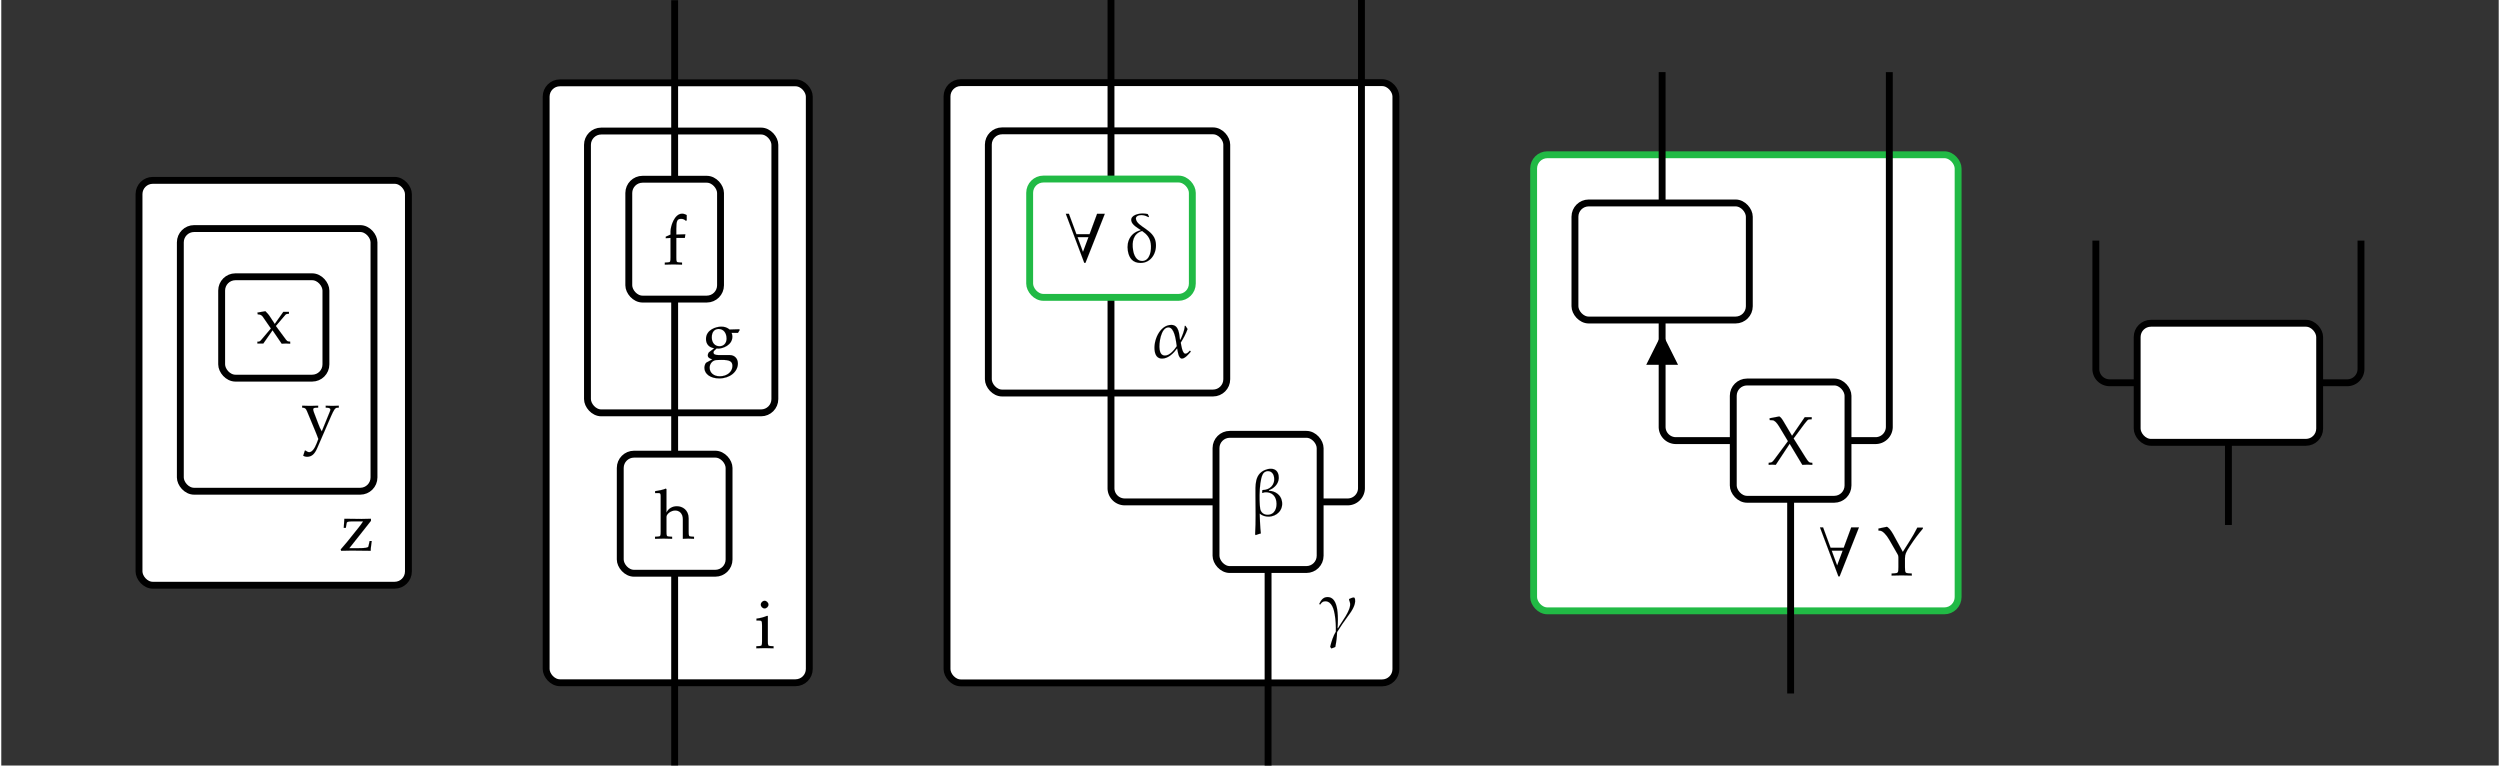 <?xml version="1.0" encoding="UTF-8" standalone="no"?>
<svg
   xmlns:dc="http://purl.org/dc/elements/1.1/"
   xmlns:cc="http://creativecommons.org/ns#"
   xmlns:rdf="http://www.w3.org/1999/02/22-rdf-syntax-ns#"
   xmlns:svg="http://www.w3.org/2000/svg"
   xmlns="http://www.w3.org/2000/svg"
   xmlns:sodipodi="http://sodipodi.sourceforge.net/DTD/sodipodi-0.dtd"
   xmlns:inkscape="http://www.inkscape.org/namespaces/inkscape"
   width="725"
   height="222"
   viewBox="0 -11116 36265 11116"
   id="svg3236"
   version="1.1"
   inkscape:version="0.48.4 r9939"
   sodipodi:docname="sprops3.svg">
  <rect x="0" y="-11116" width="36265" height="11116" fill="#333333" stroke="none"/>
  <defs
     id="defs3448" />
  <sodipodi:namedview
     pagecolor="#ffffff"
     bordercolor="#666666"
     borderopacity="1"
     objecttolerance="10"
     gridtolerance="10"
     guidetolerance="10"
     inkscape:pageopacity="0"
     inkscape:pageshadow="2"
     inkscape:window-width="1855"
     inkscape:window-height="1056"
     id="namedview3446"
     showgrid="false"
     inkscape:zoom="2.3310345"
     inkscape:cx="468.53924"
     inkscape:cy="111"
     inkscape:window-x="65"
     inkscape:window-y="24"
     inkscape:window-maximized="1"
     inkscape:current-layer="svg3236" />
  <g
     transform="translate(3957, -2618)"
     id="g3238">
    <g
       id="g3240">
      <rect
         x="-1957"
         y="-5879"
         width="3912"
         height="5879"
         rx="200"
         ry="200"
         fill="#FFFFFF"
         stroke="#000000"
         stroke-width="100"
         id="rect3242" />
      <g
         transform="translate(956, -503)"
         id="g3244">
        <path
           d="M455 432l-314 -397h135c96 0 138 7 142 25l18 79h30l-6 -47c-7 -48 -9 -72 -9 -95l-276 3c-43 0 -49 0 -153 -3l-6 20l90 105l170 212c27 34 44 57 65 90h-143c-74 0 -92 -5 -96 -26l-12 -68h-30c6 69 7 81 9 132l248 -3c38 0 68 1 138 3v-30"
           fill="black"
           stroke="black"
           stroke-width="1"
           transform="translate(0, 0) scale(1, -1)"
           id="path3246" />
      </g>
    </g>
    <g
       id="g3248">
      <rect
         x="-1357"
         y="-5179"
         width="2812"
         height="3814"
         rx="200"
         ry="200"
         fill="#FFFFFF"
         stroke="#000000"
         stroke-width="100"
         id="rect3250" />
      <g
         transform="translate(400, -2148)"
         id="g3252">
        <path
           d="M297 86l119 292c4 10 6 19 6 26c0 14 -14 23 -42 25l-26 2v28c79 -3 79 -3 95 -3s16 0 95 3v-28l-28 -2c-25 -3 -44 -30 -84 -121l-203 -468c-38 -87 -81 -123 -148 -123c-19 0 -35 5 -54 15l24 75h13c17 -15 35 -23 51 -23c38 0 77 47 109 131l23 61 c-18 50 -28 74 -56 142l-109 262c-15 35 -27 46 -52 49l-18 2v28c97 -3 97 -3 116 -3s19 0 116 3v-28l-38 -2c-23 -1 -34 -9 -34 -23c0 -10 4 -25 10 -42l64 -168c18 -49 29 -72 51 -110"
           fill="black"
           stroke="black"
           stroke-width="1"
           transform="translate(0, 0) scale(1, -1)"
           id="path3254" />
      </g>
    </g>
    <g
       id="g3256">
      <rect
         x="-757"
         y="-4479"
         width="1514"
         height="1472"
         rx="200"
         ry="200"
         fill="#FFFFFF"
         stroke="#000000"
         stroke-width="100"
         id="rect3258" />
      <g
         transform="translate(-258, -3510)"
         id="g3260">
        <path
           d="M288 254l148 -200c11 -15 23 -23 35 -24l25 -3v-30c-52 3 -52 3 -62 3c-9 0 -9 0 -61 -3l-133 195l-134 -192h-86v27h17c10 0 23 6 30 15l149 176l-120 174c-10 14 -32 28 -50 29l-21 2l-5 26l116 20c34 -34 45 -47 60 -69l76 -116l124 175h82v-28h-14 c-17 0 -28 -4 -34 -11"
           fill="black"
           stroke="black"
           stroke-width="1"
           transform="translate(0, 0) scale(1, -1)"
           id="path3262" />
      </g>
    </g>
  </g>
  <g
     transform="translate(9778, -1202)"
     id="g3264">
    <g
       id="g3266">
      <rect
         x="-1866"
         y="-8711"
         width="3821"
         height="8711"
         rx="200"
         ry="200"
         fill="#FFFFFF"
         stroke="#000000"
         stroke-width="100"
         id="rect3268" />
      <g
         transform="translate(1165, -503)"
         id="g3270">
        <path
           d="M188 465v-363c0 -63 3 -70 37 -72l46 -3v-30c-100 3 -100 3 -125 3s-25 0 -125 -3v30l46 3c34 2 37 9 37 72v225c0 66 -4 73 -44 73h-37v28c53 6 105 20 156 41zM142 687c28 0 55 -28 55 -56c0 -29 -27 -55 -56 -55s-55 26 -55 55c0 30 26 56 56 56"
           fill="black"
           stroke="black"
           stroke-width="1"
           transform="translate(0, 0) scale(1, -1)"
           id="path3272" />
      </g>
    </g>
    <g
       id="g3274">
      <rect
         x="-1266"
         y="-8011"
         width="2721"
         height="4092"
         rx="200"
         ry="200"
         fill="#FFFFFF"
         stroke="#000000"
         stroke-width="100"
         id="rect3276" />
      <g
         transform="translate(400, -4702)"
         id="g3278">
        <path
           d="M55 289c0 135 146 180 221 180c49 0 85 -12 122 -42l142 4l4 -12l-25 -41h-92c8 -21 11 -34 11 -54c0 -127 -143 -174 -204 -174c-8 0 -14 1 -24 2c-17 -17 -46 -34 -46 -57c0 -27 24 -39 76 -39h160c70 0 118 -50 118 -122c0 -122 -119 -217 -270 -217 c-127 0 -216 63 -216 154c0 31 14 68 28 76l87 47c-48 14 -66 30 -66 58c0 15 5 28 15 43l79 61c-74 8 -120 59 -120 133zM240 435c-64 0 -101 -45 -101 -122s45 -129 112 -129c61 0 103 45 103 110c0 85 -46 141 -114 141zM287 -14c-69 0 -97 -2 -113 -10 c-40 -17 -66 -58 -66 -103c0 -74 60 -125 147 -125c105 0 184 64 184 150c0 65 -39 88 -152 88"
           fill="black"
           stroke="black"
           stroke-width="1"
           transform="translate(0, 0) scale(1, -1)"
           id="path3280" />
      </g>
    </g>
    <g
       id="g3282">
      <path
         d="M 0 -1590 V 1200"
         fill="none"
         stroke="black"
         stroke-width="100"
         id="path3284" />
    </g>
    <g
       id="g3286">
      <path
         d="M 0 -5571 V -3319"
         fill="none"
         stroke="black"
         stroke-width="100"
         id="path3288" />
    </g>
    <g
       id="g3290">
      <path
         d="M 0 -9911 V -7311"
         fill="none"
         stroke="black"
         stroke-width="100"
         id="path3292" />
    </g>
    <g
       id="g3294">
      <rect
         x="-790"
         y="-3319"
         width="1580"
         height="1729"
         rx="200"
         ry="200"
         fill="#FFFFFF"
         stroke="#000000"
         stroke-width="100"
         id="rect3296" />
      <g
         transform="translate(-291, -2093)"
         id="g3298">
        <path
           d="M7 661v28c79 12 112 20 156 37l9 -8v-340c28 61 89 92 151 92c85 0 171 -58 171 -175v-193c0 -64 3 -70 37 -72l41 -3v-30c-69 3 -69 3 -83 3c-17 0 -18 0 -79 -3v284c0 77 -44 127 -111 127c-61 0 -127 -49 -127 -94v-212c0 -63 3 -70 37 -72l45 -3v-30 c-68 2 -95 3 -124 3s-56 -1 -124 -3v30l45 3c34 2 37 9 37 72v518c0 30 -7 41 -25 41h-56"
           fill="black"
           stroke="black"
           stroke-width="1"
           transform="translate(0, 0) scale(1, -1)"
           id="path3300" />
      </g>
    </g>
    <g
       id="g3302">
      <rect
         x="-666"
         y="-7311"
         width="1332"
         height="1740"
         rx="200"
         ry="200"
         fill="#FFFFFF"
         stroke="#000000"
         stroke-width="100"
         id="rect3304" />
      <g
         transform="translate(-166, -6074)"
         id="g3306">
        <path
           d="M341 717v-77l-12 -6c-24 21 -42 28 -69 28c-57 0 -70 -28 -70 -143v-85l131 4l-7 -53h-124v-283c0 -63 3 -70 37 -72l46 -3v-30c-100 3 -100 3 -125 3s-25 0 -125 -3v30l46 3c34 2 37 9 37 72v283l-69 -4v22l69 31v42v2c0 77 57 259 168 259c21 0 43 -6 67 -20"
           fill="black"
           stroke="black"
           stroke-width="1"
           transform="translate(0, 0) scale(1, -1)"
           id="path3308" />
      </g>
    </g>
  </g>
  <g
     transform="translate(18395, -1200)"
     id="g3310">
    <g
       id="g3312">
      <rect
         x="-4662"
         y="-8716"
         width="6518"
         height="8716"
         rx="200"
         ry="200"
         fill="#FFFFFF"
         stroke="#000000"
         stroke-width="100"
         id="rect3314" />
      <g
         transform="translate(775, -773)"
         id="g3316">
        <path
           d="M88 473c88 0 171 -80 146 -450l6 -4c48 89 192 260 176 366c-3 16 -10 34 -16 50l4 11c16 7 47 21 64 21c16 0 18 -17 20 -29c13 -85 -61 -184 -105 -244c-54 -74 -108 -151 -156 -230c-2 -70 -12 -147 -26 -215c-19 -9 -38 -17 -58 -22c-5 8 -11 16 -16 24 c15 68 46 163 82 220c2 82 -2 165 -16 249c-11 70 -42 192 -137 192c-37 0 -54 -18 -73 -46l-6 -1c-3 3 -7 6 -8 12c25 49 54 96 119 96"
           fill="black"
           stroke="black"
           stroke-width="1"
           transform="translate(0, 0) scale(1, -1)"
           id="path3318" />
      </g>
    </g>
    <g
       id="g3320">
      <rect
         x="-4062"
         y="-8016"
         width="3462"
         height="3807"
         rx="200"
         ry="200"
         fill="#FFFFFF"
         stroke="#000000"
         stroke-width="100"
         id="rect3322" />
      <g
         transform="translate(-1694, -4725)"
         id="g3324">
        <path
           d="M562 97c5 -3 8 -6 9 -13c-26 -30 -82 -100 -128 -100c-51 0 -62 111 -68 144l-3 3c-48 -67 -126 -147 -218 -147c-68 0 -97 49 -106 109c-24 150 73 380 241 380c112 0 114 -136 125 -213l7 -3c26 58 61 134 63 202h11c11 -15 21 -31 30 -46c-25 -70 -60 -135 -99 -197 c6 -32 22 -161 67 -161c27 0 46 24 62 42h7zM368 164l-4 28c-9 60 -30 245 -117 245c-109 0 -142 -235 -128 -322c7 -45 25 -87 78 -87c71 0 137 85 171 136"
           fill="black"
           stroke="black"
           stroke-width="1"
           transform="translate(0, 0) scale(1, -1)"
           id="path3326" />
      </g>
    </g>
    <g
       id="g3328">
      <path
         d="M 0 -1646 V 1200"
         fill="none"
         stroke="black"
         stroke-width="100"
         id="path3330" />
    </g>
    <g
       id="g3332">
      <path
         d="M 1356 -9916 V -2828 A 200 200 0 0 1 1156 -2628 H 756"
         fill="none"
         stroke="black"
         stroke-width="100"
         id="path3334" />
    </g>
    <g
       id="g3336">
      <path
         d="M -2281 -5598 V -2828 A 200 200 0 0 0 -2081 -2628 H -756"
         fill="none"
         stroke="black"
         stroke-width="100"
         id="path3338" />
    </g>
    <g
       id="g3340">
      <path
         d="M -2281 -9916 V -7316"
         fill="none"
         stroke="black"
         stroke-width="100"
         id="path3342" />
    </g>
    <g
       id="g3344">
      <rect
         x="-756"
         y="-3609"
         width="1512"
         height="1963"
         rx="200"
         ry="200"
         fill="#FFFFFF"
         stroke="#000000"
         stroke-width="100"
         id="rect3346" />
      <g
         transform="translate(-256, -2429)"
         id="g3348">
        <path
           d="M458 205c20 -125 -76 -220 -197 -220c-44 0 -89 13 -127 44c3 -95 6 -191 17 -288c-26 -6 -50 -15 -74 -24l-9 10c11 186 6 375 5 562c0 150 -15 306 135 372c28 12 57 19 88 19c64 0 103 -36 113 -99c17 -102 -54 -181 -141 -212l1 -9c91 -2 174 -59 189 -155zM376 208 c-13 83 -70 131 -152 131c-17 0 -32 -3 -47 -10l-9 8c4 10 5 22 6 34c106 0 187 75 169 187c-7 48 -37 88 -89 88c-19 0 -37 -6 -52 -17c-80 -56 -77 -424 -61 -526c9 -58 51 -91 108 -91c106 0 142 103 127 196"
           fill="black"
           stroke="black"
           stroke-width="1"
           transform="translate(0, 0) scale(1, -1)"
           id="path3350" />
      </g>
    </g>
    <g
       id="g3352">
      <rect
         x="-3462"
         y="-7316"
         width="2362"
         height="1718"
         rx="200"
         ry="200"
         fill="#FFFFFF"
         stroke="#21BA45"
         stroke-width="100"
         id="rect3354" />
      <g
         transform="translate(-2963, -6114)"
         id="g3356">
        <path
           d="M592 697l-281 -712h-17l-268 712h45l109 -296h191l109 296h112zM355 359h-159l79 -214"
           fill="black"
           stroke="black"
           stroke-width="1"
           transform="translate(0, 0) scale(1, -1)"
           id="path3358" />
        <path
           d=""
           fill="black"
           stroke="black"
           stroke-width="1"
           transform="translate(617, 0) scale(1, -1)"
           id="path3360" />
        <path
           d="M465 287c24 -148 -62 -303 -219 -303c-113 0 -168 69 -185 176c-23 144 47 266 185 298v6c-47 29 -126 75 -135 133c-13 79 102 105 163 105c25 0 50 -3 75 -8c8 -13 14 -27 19 -39l-9 -6c-33 19 -68 30 -103 30s-85 -15 -78 -57c18 -116 258 -152 287 -335zM393 269 c-13 81 -54 130 -125 179c-127 -37 -152 -153 -131 -281c11 -68 46 -155 130 -155c118 0 141 162 126 257"
           fill="black"
           stroke="black"
           stroke-width="1"
           transform="translate(866, 0) scale(1, -1)"
           id="path3362" />
      </g>
    </g>
  </g>
  <g
     id="g3366"
     transform="translate(25983,-2246)">
    <rect
       style="fill:#ffffff;stroke:#21ba45;stroke-width:100"
       id="rect3368"
       ry="200"
       rx="200"
       height="6623"
       width="6164"
       y="-6623"
       x="-3732" />
    <g
       id="g3370"
       transform="translate(400,-515)">
      <path
         style="fill:#000000;stroke:#000000;stroke-width:1"
         inkscape:connector-curvature="0"
         id="path3372"
         transform="scale(1,-1)"
         d="M 592,697 311,-15 H 294 L 26,697 H 71 L 180,401 H 371 L 480,697 H 592 z M 355,359 H 196 l 79,-214" />
      <path
         style="fill:#000000;stroke:#000000;stroke-width:1"
         inkscape:connector-curvature="0"
         id="path3374"
         transform="matrix(1,0,0,-1,617,0)"
         d="" />
      <path
         style="fill:#000000;stroke:#000000;stroke-width:1"
         inkscape:connector-curvature="0"
         id="path3376"
         transform="matrix(1,0,0,-1,866,0)"
         d="m 9,680 120,25 c 18,0 59,-46 91,-103 L 363,341 466,504 c 39,62 70,116 108,190 h 80 V 679 C 573,582 540,537 466,426 408,338 394,304 394,249 V 120 c 0,-79 5,-87 51,-90 l 48,-3 V -3 C 434,-1 398,0 346,0 294,0 259,-1 200,-3 v 30 l 48,3 c 46,3 51,11 51,90 v 142 c 0,16 -3,30 -9,40 L 166,518 C 124,591 72,643 38,648 l -29,3 v 29" />
    </g>
  </g>
  <g
     id="g3378"
     transform="translate(25983,-2246)">
    <path
       style="fill:none;stroke:#000000;stroke-width:100"
       inkscape:connector-curvature="0"
       id="path3380"
       d="M 0,-1620 V 1200" />
  </g>
  <g
     id="g3382"
     transform="translate(25983,-2246)">
    <path
       style="fill:none;stroke:#000000;stroke-width:100"
       inkscape:connector-curvature="0"
       id="path3384"
       d="m 1433,-7823 v 5151 a 200,200 0 0 1 -200,200 H 833" />
  </g>
  <g
     id="g3386"
     transform="translate(25983,-2246)">
    <path
       style="fill:none;stroke:#000000;stroke-width:100"
       inkscape:connector-curvature="0"
       id="path3388"
       d="m -1866,-4223 v 1551 a 200,200 0 0 0 200,200 h 833" />
    <polygon
       style="fill:#000000;stroke:#000000;stroke-width:100"
       id="polygon3390"
       transform="translate(-2016,-3923)"
       points="0,300 150,0 300,300 " />
  </g>
  <g
     id="g3392"
     transform="translate(25983,-2246)">
    <path
       style="fill:none;stroke:#000000;stroke-width:100"
       inkscape:connector-curvature="0"
       id="path3394"
       d="m -1866,-7823 v 1900" />
  </g>
  <g
     id="g3396"
     transform="translate(25983,-2246)">
    <rect
       style="fill:#ffffff;stroke:#000000;stroke-width:100"
       id="rect3398"
       ry="200"
       rx="200"
       height="1703"
       width="1666"
       y="-3323"
       x="-833" />
    <g
       id="g3400"
       transform="translate(-333,-2123)">
      <path
         style="fill:#000000;stroke:#000000;stroke-width:1"
         inkscape:connector-curvature="0"
         id="path3402"
         transform="scale(1,-1)"
         d="M 648,27 V -3 c -43,2 -66,3 -71,3 -12,0 -12,0 -74,-3 L 319,303 117,-3 C 74,0 74,0 66,0 58,0 58,0 14,-3 v 30 l 26,3 c 22,3 34,14 59,48 L 294,341 166,554 c -33,55 -68,88 -92,90 l -45,3 -2,26 141,27 c 19,-10 34,-27 57,-65 L 353,419 538,689 h 101 v -30 l -41,-3 c -15,-2 -27,-14 -68,-68 L 376,380 552,100 c 35,-54 47,-67 66,-70" />
    </g>
  </g>
  <rect
     x="22851"
     y="-8169"
     width="2532"
     height="1700"
     rx="200"
     ry="200"
     id="rect3406"
     style="fill:#ffffff;stroke:#000000;stroke-width:100;stroke-opacity:1" />
  <path
     d="m 32340,-4693 v 1200"
     id="path3420"
     inkscape:connector-curvature="0"
     style="fill:none;stroke:#000000;stroke-width:100" />
  <g
     id="g3424"
     transform="translate(32340,-4693)">
    <path
       style="fill:none;stroke:#000000;stroke-width:100"
       inkscape:connector-curvature="0"
       id="path3426"
       d="m 1925,-2929 v 1864 a 200,200 0 0 1 -200,200 h -400" />
  </g>
  <path
     d="m 30415,-7622 v 1864 a 200,200 0 0 0 200,200 h 400"
     id="path3430"
     inkscape:connector-curvature="0"
     style="fill:none;stroke:#000000;stroke-width:100" />
  <rect
     x="31015"
     y="-6422"
     width="2650"
     height="1729"
     rx="200"
     ry="200"
     id="rect3436"
     style="fill:#ffffff;stroke:#000000;stroke-width:100;stroke-opacity:1" />
</svg>
